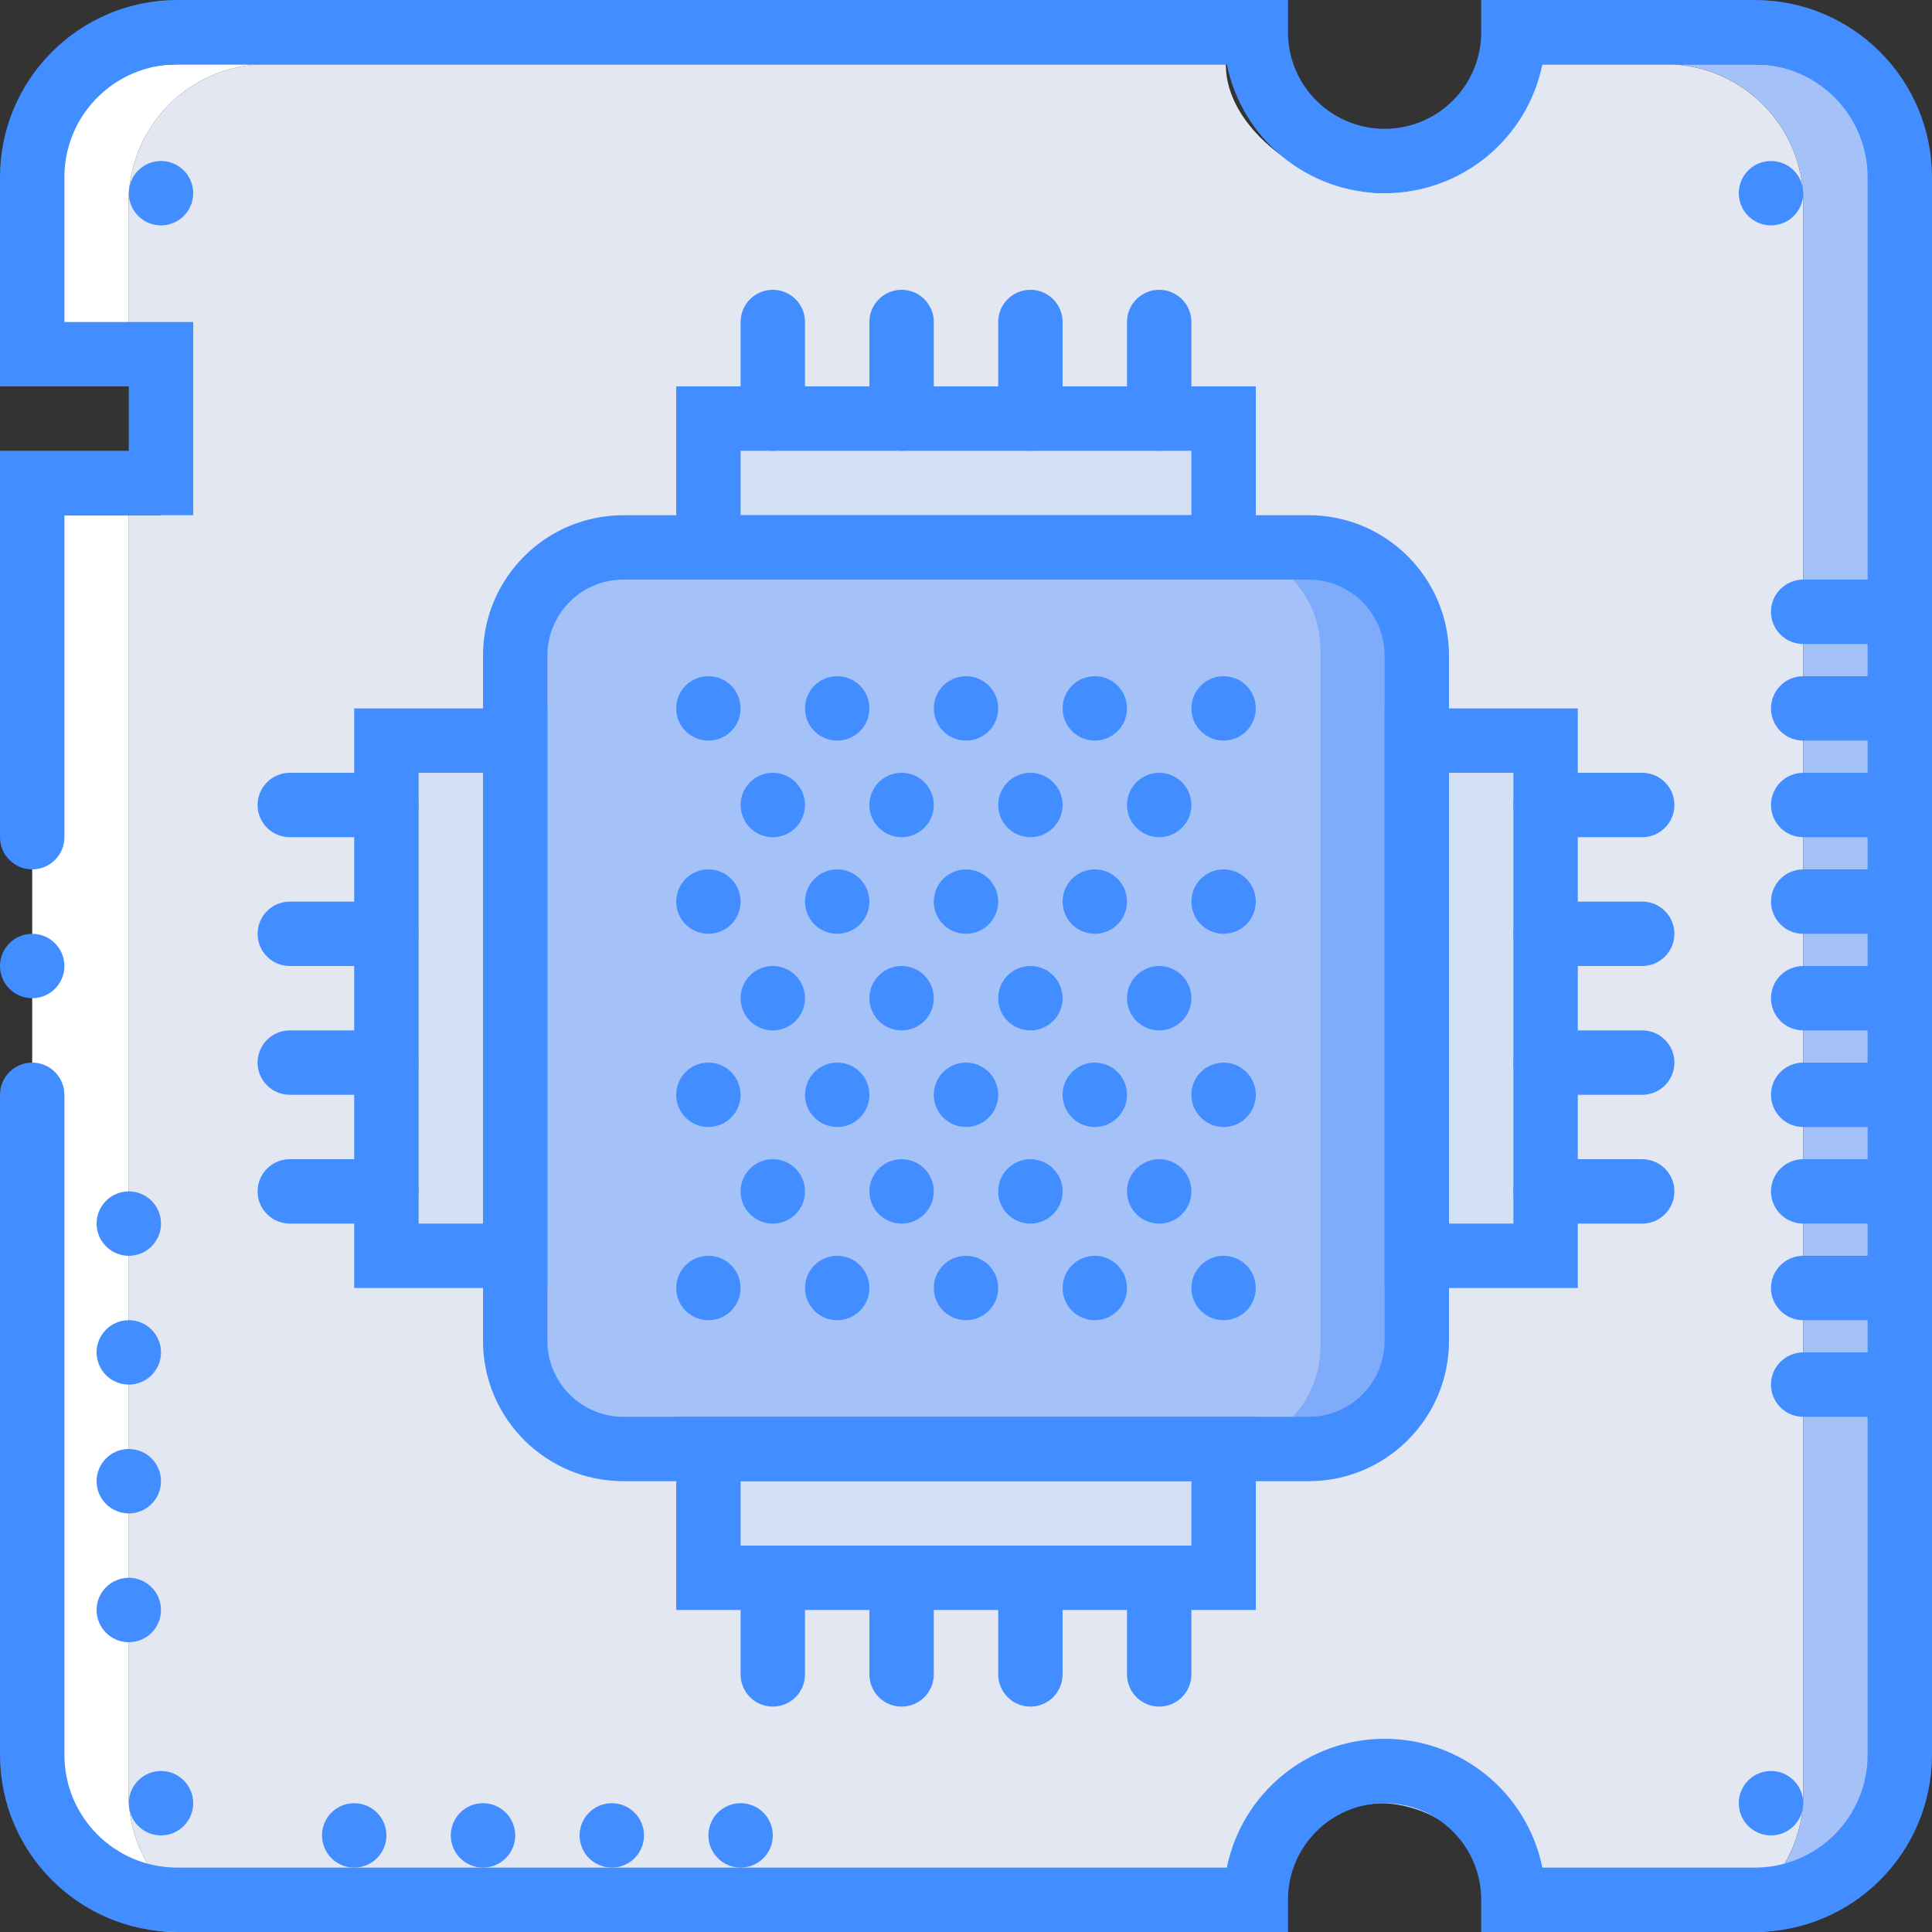 <?xml version="1.0" encoding="iso-8859-1"?>
<!-- Generator: Adobe Illustrator 19.0.0, SVG Export Plug-In . SVG Version: 6.00 Build 0)  -->
<svg version="1.1" id="Capa_1" xmlns="http://www.w3.org/2000/svg" xmlns:xlink="http://www.w3.org/1999/xlink" x="0px" y="0px"
	 viewBox="0 0 512 512" style="enable-background:new 0 0 512 512;" xml:space="preserve">
<rect x="0" y="0" width="512" height="512" fill="#333333" stroke="none"/>
<g>
	<path style="fill:#E3E7F2;" d="M443.449,17.067h-45.913c0.921,17.857-12.751,33.106-30.602,34.133
		c-16.901,0-42.078-15.282-42.078-34.133H68.551c-20.077,1.155-35.453,18.305-34.418,38.389V102.4h8.533v34.133h-8.533V473.61
		c-1.036,20.084,14.341,37.234,34.418,38.39h256.304c0-18.852,25.177-34.133,42.078-34.133
		c17.852,1.027,31.524,16.276,30.602,34.133h45.913c20.077-1.155,35.453-18.306,34.418-38.39V55.455
		C478.902,35.372,463.526,18.222,443.449,17.067z"/>
	<path style="fill:#FFFFFF;" d="M34.133,55.455c-1.035-20.083,14.341-37.234,34.418-38.389H46.922
		c-21.201,0-38.389,17.187-38.389,38.389V102.4h25.6V55.455z"/>
	<path style="fill:#E3E7F2;" d="M355.457,477.867c-17.851,1.027-31.523,16.276-30.602,34.133h7.945
		c0.015-16.498,11.842-30.617,28.082-33.523C359.099,478.094,357.281,477.89,355.457,477.867L355.457,477.867z"/>
	<path style="fill:#FFFFFF;" d="M34.133,473.61V136.533h-25.6V473.61c0,10.181,4.044,19.946,11.244,27.145
		C26.976,507.955,36.741,512,46.922,512h21.629C48.474,510.845,33.098,493.694,34.133,473.61z"/>
	<path style="fill:#A4C2F7;" d="M465.078,17.067h-21.629c20.077,1.155,35.453,18.305,34.418,38.389V473.61
		c1.036,20.084-14.341,37.234-34.418,38.39h21.629c10.181,0,19.946-4.045,27.145-11.244c7.199-7.199,11.244-16.964,11.244-27.145
		V55.455C503.466,34.254,486.279,17.067,465.078,17.067z"/>
	<g>
		<rect x="187.733" y="110.933" style="fill:#D4E1F4;" width="136.533" height="34.133"/>
		<rect x="187.733" y="384" style="fill:#D4E1F4;" width="136.533" height="34.133"/>
		<rect x="375.467" y="196.267" style="fill:#D4E1F4;" width="34.133" height="136.533"/>
		<rect x="102.4" y="196.267" style="fill:#D4E1F4;" width="34.133" height="136.533"/>
	</g>
	<path style="fill:#A4C2F7;" d="M349.867,172.134v184.798c0,14.949-12.119,27.068-27.068,27.068H163.601
		c-14.949,0-27.068-12.119-27.068-27.068V172.134c0-14.949,12.119-27.068,27.068-27.068h159.198
		C337.748,145.067,349.867,157.185,349.867,172.134z"/>
	<path style="fill:#7FACFA;" d="M346.817,145.067h-24.022c14.951,0,27.071,12.12,27.072,27.071v184.791
		c0,14.951-12.121,27.072-27.072,27.072h24.022c15.823,0,28.65-12.827,28.65-28.65V173.717
		C375.467,157.894,362.64,145.067,346.817,145.067z"/>
	<g>
		<circle style="fill:#428DFF;" cx="42.667" cy="51.2" r="8.533"/>
		<circle style="fill:#428DFF;" cx="469.333" cy="51.2" r="8.533"/>
		<circle style="fill:#428DFF;" cx="42.667" cy="477.867" r="8.533"/>
		<circle style="fill:#428DFF;" cx="93.867" cy="486.4" r="8.533"/>
		<circle style="fill:#428DFF;" cx="128" cy="486.4" r="8.533"/>
		<circle style="fill:#428DFF;" cx="162.133" cy="486.4" r="8.533"/>
		<circle style="fill:#428DFF;" cx="196.267" cy="486.4" r="8.533"/>
		<circle style="fill:#428DFF;" cx="324.267" cy="341.333" r="8.533"/>
		<circle style="fill:#428DFF;" cx="290.133" cy="341.333" r="8.533"/>
		<circle style="fill:#428DFF;" cx="307.2" cy="315.733" r="8.533"/>
		<circle style="fill:#428DFF;" cx="256" cy="341.333" r="8.533"/>
		<circle style="fill:#428DFF;" cx="221.867" cy="341.333" r="8.533"/>
		<circle style="fill:#428DFF;" cx="273.067" cy="315.733" r="8.533"/>
		<circle style="fill:#428DFF;" cx="238.933" cy="315.733" r="8.533"/>
		<circle style="fill:#428DFF;" cx="187.733" cy="341.333" r="8.533"/>
		<circle style="fill:#428DFF;" cx="204.8" cy="315.733" r="8.533"/>
		<circle style="fill:#428DFF;" cx="324.267" cy="290.133" r="8.533"/>
		<circle style="fill:#428DFF;" cx="290.133" cy="290.133" r="8.533"/>
		<circle style="fill:#428DFF;" cx="307.2" cy="264.533" r="8.533"/>
		<circle style="fill:#428DFF;" cx="256" cy="290.133" r="8.533"/>
		<circle style="fill:#428DFF;" cx="221.867" cy="290.133" r="8.533"/>
		<circle style="fill:#428DFF;" cx="273.067" cy="264.533" r="8.533"/>
		<circle style="fill:#428DFF;" cx="238.933" cy="264.533" r="8.533"/>
		<circle style="fill:#428DFF;" cx="187.733" cy="290.133" r="8.533"/>
		<circle style="fill:#428DFF;" cx="204.8" cy="264.533" r="8.533"/>
		<circle style="fill:#428DFF;" cx="324.267" cy="238.933" r="8.533"/>
		<circle style="fill:#428DFF;" cx="290.133" cy="238.933" r="8.533"/>
		<circle style="fill:#428DFF;" cx="307.2" cy="213.333" r="8.533"/>
		<circle style="fill:#428DFF;" cx="256" cy="238.933" r="8.533"/>
		<circle style="fill:#428DFF;" cx="221.867" cy="238.933" r="8.533"/>
		<circle style="fill:#428DFF;" cx="273.067" cy="213.333" r="8.533"/>
		<circle style="fill:#428DFF;" cx="238.933" cy="213.333" r="8.533"/>
		<circle style="fill:#428DFF;" cx="187.733" cy="238.933" r="8.533"/>
		<circle style="fill:#428DFF;" cx="204.8" cy="213.333" r="8.533"/>
		<circle style="fill:#428DFF;" cx="324.267" cy="187.733" r="8.533"/>
		<circle style="fill:#428DFF;" cx="290.133" cy="187.733" r="8.533"/>
		<circle style="fill:#428DFF;" cx="256" cy="187.733" r="8.533"/>
		<circle style="fill:#428DFF;" cx="221.867" cy="187.733" r="8.533"/>
		<circle style="fill:#428DFF;" cx="187.733" cy="187.733" r="8.533"/>
		<circle style="fill:#428DFF;" cx="469.333" cy="477.867" r="8.533"/>
		<path style="fill:#428DFF;" d="M346.817,392.533H165.183c-20.526-0.024-37.159-16.657-37.183-37.183V173.717
			c0.024-20.526,16.657-37.159,37.183-37.183h181.633c20.526,0.024,37.16,16.657,37.183,37.183V355.35
			C383.976,375.876,367.343,392.51,346.817,392.533L346.817,392.533z M165.183,153.6c-11.105,0.013-20.104,9.012-20.117,20.117
			V355.35c0.013,11.105,9.012,20.104,20.117,20.117h181.633c11.105-0.013,20.104-9.012,20.117-20.117V173.717
			c-0.013-11.105-9.012-20.104-20.117-20.117H165.183z"/>
		<path style="fill:#428DFF;" d="M332.8,153.6H179.2v-51.2h153.6V153.6z M196.267,136.533h119.467v-17.067H196.267V136.533z"/>
		<path style="fill:#428DFF;" d="M332.8,426.667H179.2v-51.2h153.6V426.667z M196.267,409.6h119.467v-17.067H196.267V409.6z"/>
		<path style="fill:#428DFF;" d="M418.133,341.333h-51.2v-153.6h51.2V341.333z M384,324.267h17.067V204.8H384V324.267z"/>
		<path style="fill:#428DFF;" d="M145.067,341.333h-51.2v-153.6h51.2V341.333z M110.933,324.267H128V204.8h-17.067V324.267z"/>
		<path style="fill:#428DFF;" d="M102.4,221.867H76.8c-4.713,0-8.533-3.821-8.533-8.533s3.821-8.533,8.533-8.533h25.6
			c4.713,0,8.533,3.82,8.533,8.533S107.113,221.867,102.4,221.867z"/>
		<path style="fill:#428DFF;" d="M102.4,324.267H76.8c-4.713,0-8.533-3.821-8.533-8.533c0-4.713,3.821-8.533,8.533-8.533h25.6
			c4.713,0,8.533,3.821,8.533,8.533C110.933,320.446,107.113,324.267,102.4,324.267z"/>
		<path style="fill:#428DFF;" d="M102.4,290.133H76.8c-4.713,0-8.533-3.821-8.533-8.533s3.821-8.533,8.533-8.533h25.6
			c4.713,0,8.533,3.82,8.533,8.533S107.113,290.133,102.4,290.133z"/>
		<path style="fill:#428DFF;" d="M102.4,256H76.8c-4.713,0-8.533-3.82-8.533-8.533c0-4.713,3.821-8.533,8.533-8.533h25.6
			c4.713,0,8.533,3.821,8.533,8.533C110.933,252.18,107.113,256,102.4,256z"/>
		<path style="fill:#428DFF;" d="M435.2,221.867h-25.6c-4.713,0-8.533-3.821-8.533-8.533s3.821-8.533,8.533-8.533h25.6
			c4.713,0,8.533,3.82,8.533,8.533S439.913,221.867,435.2,221.867z"/>
		<path style="fill:#428DFF;" d="M435.2,324.267h-25.6c-4.713,0-8.533-3.821-8.533-8.533c0-4.713,3.821-8.533,8.533-8.533h25.6
			c4.713,0,8.533,3.821,8.533,8.533C443.733,320.446,439.913,324.267,435.2,324.267z"/>
		<path style="fill:#428DFF;" d="M435.2,290.133h-25.6c-4.713,0-8.533-3.821-8.533-8.533s3.821-8.533,8.533-8.533h25.6
			c4.713,0,8.533,3.82,8.533,8.533S439.913,290.133,435.2,290.133z"/>
		<path style="fill:#428DFF;" d="M435.2,256h-25.6c-4.713,0-8.533-3.82-8.533-8.533c0-4.713,3.821-8.533,8.533-8.533h25.6
			c4.713,0,8.533,3.821,8.533,8.533C443.733,252.18,439.913,256,435.2,256z"/>
		<path style="fill:#428DFF;" d="M307.2,119.467c-2.263,0.001-4.434-0.898-6.035-2.499c-1.6-1.6-2.499-3.771-2.499-6.035v-25.6
			c0-4.713,3.82-8.533,8.533-8.533s8.533,3.821,8.533,8.533v25.6c0.001,2.263-0.898,4.434-2.499,6.035
			C311.634,118.568,309.463,119.467,307.2,119.467L307.2,119.467z"/>
		<path style="fill:#428DFF;" d="M204.8,119.467c-2.263,0.001-4.434-0.898-6.035-2.499c-1.6-1.6-2.499-3.771-2.499-6.035v-25.6
			c0-4.713,3.821-8.533,8.533-8.533c4.713,0,8.533,3.821,8.533,8.533v25.6c0.001,2.263-0.898,4.434-2.499,6.035
			C209.234,118.568,207.063,119.467,204.8,119.467L204.8,119.467z"/>
		<path style="fill:#428DFF;" d="M238.933,119.467c-2.263,0.001-4.434-0.898-6.035-2.499c-1.6-1.6-2.499-3.771-2.499-6.035v-25.6
			c0-4.713,3.821-8.533,8.533-8.533c4.713,0,8.533,3.821,8.533,8.533v25.6c0.001,2.263-0.898,4.434-2.499,6.035
			C243.368,118.568,241.197,119.467,238.933,119.467L238.933,119.467z"/>
		<path style="fill:#428DFF;" d="M273.067,119.467c-2.263,0.001-4.434-0.898-6.035-2.499c-1.6-1.6-2.499-3.771-2.499-6.035v-25.6
			c0-4.713,3.82-8.533,8.533-8.533s8.533,3.821,8.533,8.533v25.6c0.001,2.263-0.898,4.434-2.499,6.035
			C277.501,118.568,275.33,119.467,273.067,119.467L273.067,119.467z"/>
		<path style="fill:#428DFF;" d="M307.2,452.267c-2.263,0.001-4.434-0.898-6.035-2.499c-1.6-1.6-2.499-3.771-2.499-6.035v-25.6
			c0-4.713,3.82-8.533,8.533-8.533s8.533,3.82,8.533,8.533v25.6c0.001,2.263-0.898,4.434-2.499,6.035
			C311.634,451.368,309.463,452.267,307.2,452.267L307.2,452.267z"/>
		<path style="fill:#428DFF;" d="M204.8,452.267c-2.263,0.001-4.434-0.898-6.035-2.499c-1.6-1.6-2.499-3.771-2.499-6.035v-25.6
			c0-4.713,3.821-8.533,8.533-8.533c4.713,0,8.533,3.82,8.533,8.533v25.6c0.001,2.263-0.898,4.434-2.499,6.035
			C209.234,451.368,207.063,452.267,204.8,452.267L204.8,452.267z"/>
		<path style="fill:#428DFF;" d="M238.933,452.267c-2.263,0.001-4.434-0.898-6.035-2.499c-1.6-1.6-2.499-3.771-2.499-6.035v-25.6
			c0-4.713,3.821-8.533,8.533-8.533c4.713,0,8.533,3.82,8.533,8.533v25.6c0.001,2.263-0.898,4.434-2.499,6.035
			C243.368,451.368,241.197,452.267,238.933,452.267L238.933,452.267z"/>
		<path style="fill:#428DFF;" d="M273.067,452.267c-2.263,0.001-4.434-0.898-6.035-2.499c-1.6-1.6-2.499-3.771-2.499-6.035v-25.6
			c0-4.713,3.82-8.533,8.533-8.533s8.533,3.82,8.533,8.533v25.6c0.001,2.263-0.898,4.434-2.499,6.035
			C277.501,451.368,275.33,452.267,273.067,452.267L273.067,452.267z"/>
		<path style="fill:#428DFF;" d="M503.467,170.667h-25.6c-4.713,0-8.533-3.821-8.533-8.533c0-4.713,3.821-8.533,8.533-8.533h25.6
			c4.713,0,8.533,3.821,8.533,8.533C512,166.846,508.18,170.667,503.467,170.667z"/>
		<path style="fill:#428DFF;" d="M503.467,196.267h-25.6c-4.713,0-8.533-3.821-8.533-8.533c0-4.713,3.821-8.533,8.533-8.533h25.6
			c4.713,0,8.533,3.821,8.533,8.533C512,192.446,508.18,196.267,503.467,196.267z"/>
		<path style="fill:#428DFF;" d="M503.467,221.867h-25.6c-4.713,0-8.533-3.821-8.533-8.533s3.821-8.533,8.533-8.533h25.6
			c4.713,0,8.533,3.82,8.533,8.533S508.18,221.867,503.467,221.867z"/>
		<path style="fill:#428DFF;" d="M503.467,247.467h-25.6c-4.713,0-8.533-3.821-8.533-8.533c0-4.713,3.821-8.533,8.533-8.533h25.6
			c4.713,0,8.533,3.821,8.533,8.533C512,243.646,508.18,247.467,503.467,247.467z"/>
		<path style="fill:#428DFF;" d="M503.467,273.067h-25.6c-4.713,0-8.533-3.82-8.533-8.533s3.821-8.533,8.533-8.533h25.6
			c4.713,0,8.533,3.821,8.533,8.533S508.18,273.067,503.467,273.067z"/>
		<path style="fill:#428DFF;" d="M503.467,298.667h-25.6c-4.713,0-8.533-3.821-8.533-8.533c0-4.713,3.821-8.533,8.533-8.533h25.6
			c4.713,0,8.533,3.821,8.533,8.533C512,294.846,508.18,298.667,503.467,298.667z"/>
		<path style="fill:#428DFF;" d="M503.467,324.267h-25.6c-4.713,0-8.533-3.821-8.533-8.533c0-4.713,3.821-8.533,8.533-8.533h25.6
			c4.713,0,8.533,3.821,8.533,8.533C512,320.446,508.18,324.267,503.467,324.267z"/>
		<path style="fill:#428DFF;" d="M503.467,349.867h-25.6c-4.713,0-8.533-3.821-8.533-8.533s3.821-8.533,8.533-8.533h25.6
			c4.713,0,8.533,3.82,8.533,8.533S508.18,349.867,503.467,349.867z"/>
		<path style="fill:#428DFF;" d="M503.467,375.467h-25.6c-4.713,0-8.533-3.82-8.533-8.533s3.821-8.533,8.533-8.533h25.6
			c4.713,0,8.533,3.82,8.533,8.533S508.18,375.467,503.467,375.467z"/>
		<circle style="fill:#428DFF;" cx="34.133" cy="324.267" r="8.533"/>
		<circle style="fill:#428DFF;" cx="34.133" cy="358.4" r="8.533"/>
		<circle style="fill:#428DFF;" cx="34.133" cy="392.533" r="8.533"/>
		<circle style="fill:#428DFF;" cx="34.133" cy="426.667" r="8.533"/>
		<path style="fill:#428DFF;" d="M465.079,512h-72.546v-8.533c0-14.138-11.462-25.6-25.6-25.6s-25.6,11.462-25.6,25.6V512H46.921
			C21.018,511.969,0.029,490.978,0,465.075V290.133c0-4.713,3.821-8.533,8.533-8.533s8.533,3.821,8.533,8.533v174.942
			c0.016,16.482,13.372,29.84,29.854,29.858h278.204c4.057-19.866,21.533-34.133,41.808-34.133
			c20.276,0,37.751,14.268,41.808,34.133h56.337c16.482-0.018,29.838-13.376,29.855-29.858V46.925
			c-0.016-16.482-13.372-29.84-29.854-29.858h-56.337C404.685,36.932,387.209,51.2,366.934,51.2s-37.751-14.268-41.808-34.133
			H46.921c-16.482,0.019-29.838,13.376-29.854,29.858v38.409H51.2v51.2H17.067v85.333c0,4.713-3.821,8.533-8.533,8.533
			S0,226.579,0,221.867v-102.4h34.133V102.4H0V46.925C0.029,21.022,21.018,0.031,46.921,0h294.412v8.533
			c0,14.138,11.462,25.6,25.6,25.6s25.6-11.462,25.6-25.6V0h72.546C490.982,0.031,511.971,21.022,512,46.925v418.15
			C511.971,490.978,490.982,511.969,465.079,512z"/>
		<circle style="fill:#428DFF;" cx="8.533" cy="256" r="8.533"/>
	</g>
</g>
<g>
</g>
<g>
</g>
<g>
</g>
<g>
</g>
<g>
</g>
<g>
</g>
<g>
</g>
<g>
</g>
<g>
</g>
<g>
</g>
<g>
</g>
<g>
</g>
<g>
</g>
<g>
</g>
<g>
</g>
</svg>
